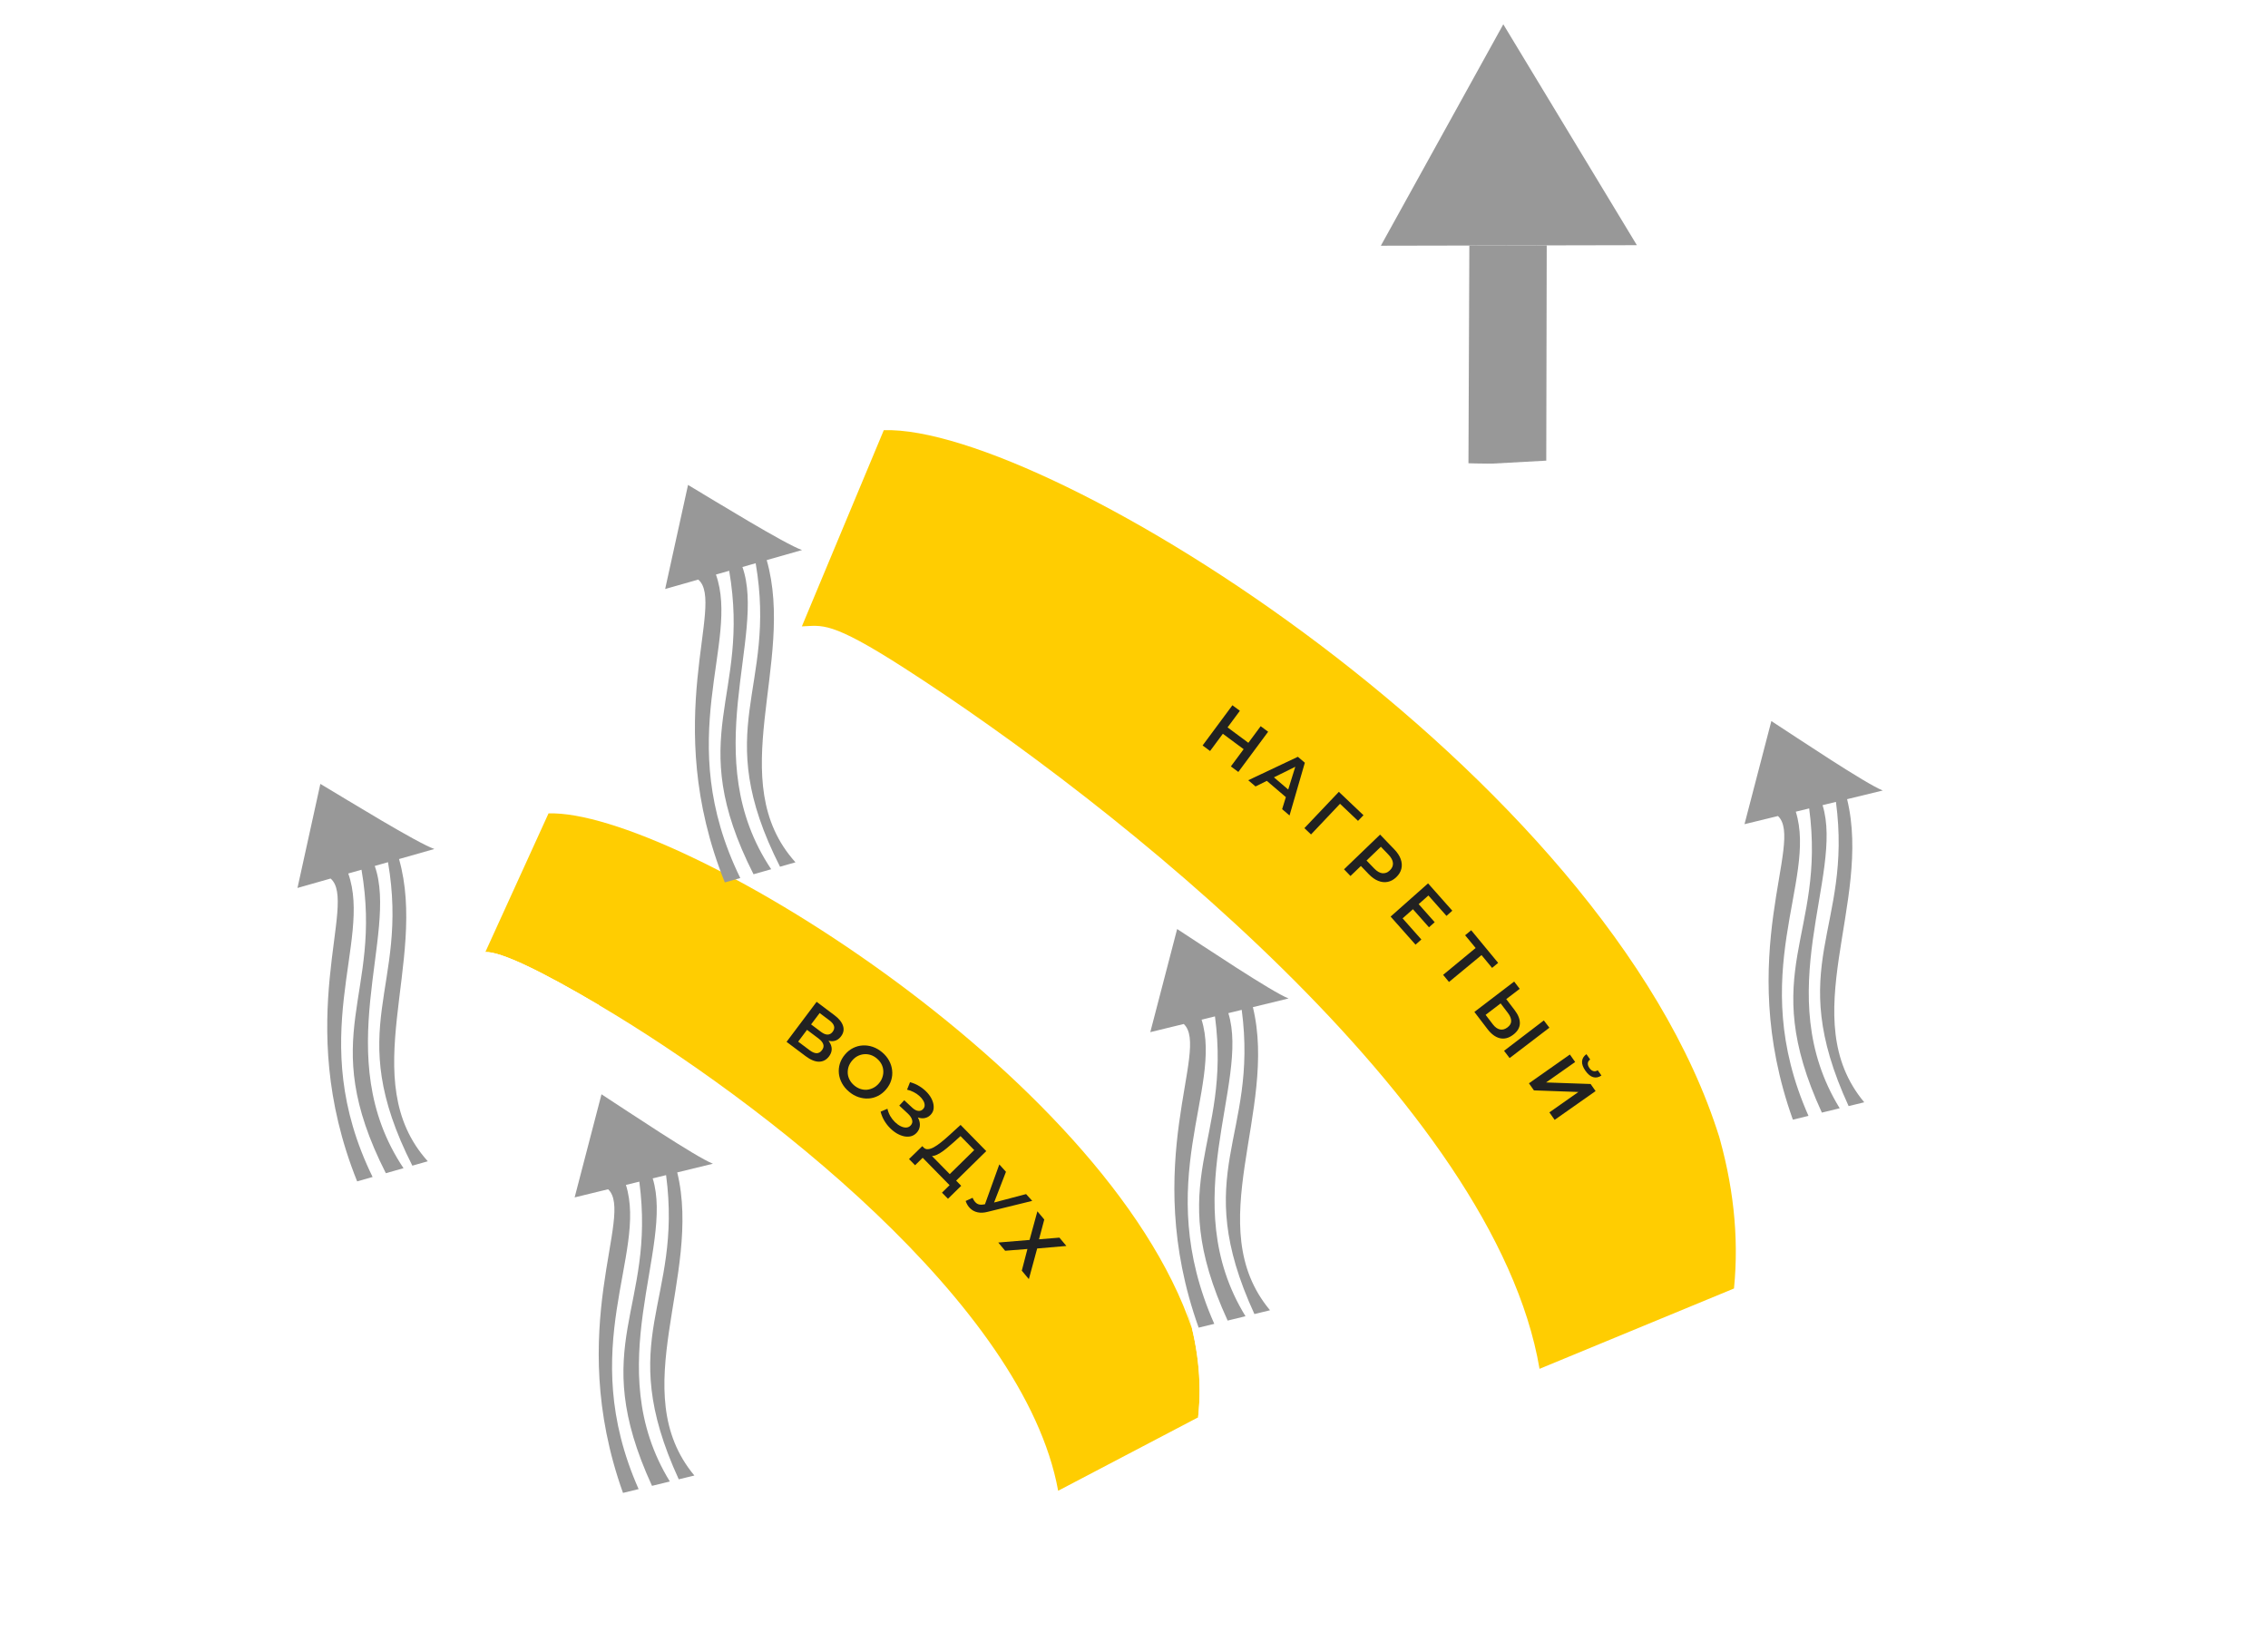 <svg width="1015" height="735" viewBox="0 0 1015 735" fill="none" xmlns="http://www.w3.org/2000/svg">
<path d="M672.774 10.874L617.975 109.964L675.262 109.848L732.55 109.731L672.774 10.874Z" fill="#989898"/>
<path d="M692.208 109.813L674.476 109.849L657.577 109.884L657.176 208.065L692 206.154L692.208 109.813Z" fill="#989898"/>
<path d="M513.828 225.028C513.828 225.028 542.619 197.131 614.307 205.253C685.995 213.376 756.55 206.928 753.839 178.742C751.127 150.556 745.016 108.942 771.084 102.339C797.179 95.726 813.241 114.785 813.241 114.785C845.495 137.501 858.831 180.111 858.831 180.111L885.317 214.002L910.929 283.051C910.929 283.051 899.161 303.628 834.728 335.4C770.285 367.143 650.535 417.472 585.227 453.93C519.919 490.388 449.167 537.881 316.857 585.694C184.576 633.497 137.069 625.564 113.143 613.791L101.688 580.151C101.688 580.151 99.616 560.554 165.941 521.462C232.267 482.37 274.681 446.056 274.681 446.056" stroke="white" stroke-width="2" stroke-linejoin="round"/>
<path d="M858.857 180.101C858.857 180.101 844.985 231.588 840.188 234.368C835.391 237.147 792.116 242.728 792.116 242.728L805.161 186.547L794.653 177.089" stroke="white" stroke-width="2" stroke-linejoin="round"/>
<path d="M311.431 421.408C308.234 424.353 306.387 426.002 306.221 426.059C304.174 426.757 299.461 424.162 299.461 424.162L274.725 446.01C274.725 446.01 310.961 465.822 358.957 433.569C406.953 401.315 543.338 280.046 554.411 273.21C565.485 266.374 601.039 268.494 614.915 262C628.792 255.506 652.43 229.706 652.43 229.706" stroke="white" stroke-width="2" stroke-linejoin="round"/>
<path d="M354.789 380.786C344.235 390.69 334.774 399.541 327.104 406.761" stroke="white" stroke-width="2" stroke-linejoin="round"/>
<path d="M395.637 342.595C388.022 349.704 380.517 356.682 373.334 363.428" stroke="white" stroke-width="2" stroke-linejoin="round"/>
<path d="M438.113 303.294C429.956 310.804 421.614 318.501 413.283 326.225" stroke="white" stroke-width="2" stroke-linejoin="round"/>
<path d="M475.984 268.87C468.368 275.702 460.172 283.101 451.674 290.882" stroke="white" stroke-width="2" stroke-linejoin="round"/>
<path d="M509.609 239.661C504.039 244.25 497.173 250.114 489.399 256.937" stroke="white" stroke-width="2" stroke-linejoin="round"/>
<path d="M811.8 113.267C777.427 105.181 783.109 129.666 786.98 143.303C790.852 156.939 809.774 194.461 762.035 219.581C714.305 244.729 667.801 231.849 618.815 224.018C571.338 216.446 544.508 220.899 525.813 228.388" stroke="white" stroke-width="2" stroke-linejoin="round"/>
<path d="M101.704 580.114L96.457 586.106L111.542 630.406C111.542 630.406 114.104 669.398 232.111 664.01C350.119 658.622 446.702 634.119 535.725 593.034C624.748 551.949 708.9 524.764 788.876 502.092C868.853 479.42 920.872 443.292 943.58 409.866C966.289 376.441 983.14 357.282 970.035 336.843C970.035 336.843 945.155 317.732 930.222 297.546C915.316 277.351 910.927 283.051 910.927 283.051" stroke="white" stroke-width="2" stroke-linejoin="round"/>
<path d="M877.371 203.823C877.371 203.823 861.597 262.419 857.38 263.548C853.173 264.704 811.189 271.266 807.415 273.697C803.642 276.127 629.456 430.932 629.456 430.932" stroke="white" stroke-width="2" stroke-linejoin="round"/>
<path d="M883.602 211.776C883.602 211.776 868.639 268.673 865.125 269.872C861.611 271.07 814.439 279.989 811.589 280.961C808.74 281.933 652.971 419.547 652.971 419.547" stroke="white" stroke-width="2" stroke-linejoin="round"/>
<path d="M598.395 221.372C598.395 221.372 559.832 254.487 555.947 255.411C552.071 256.362 521.489 261.044 520.466 261.393C519.442 261.742 514.439 287.584 514.439 287.584L415.832 370.257L386.34 380.316L380.001 399.969C380.001 399.969 350.2 425.986 333.744 433.885C317.289 441.784 286.937 435.17 286.937 435.17" stroke="white" stroke-width="2" stroke-linejoin="round"/>
<path d="M538.847 231.576C528.633 231.414 488.819 215.696 479.364 214.316C469.908 212.936 462.594 226.37 464.263 228.459C465.941 230.575 512.138 240.284 526.715 243.193C541.292 246.102 545.892 238.754 538.847 231.576Z" stroke="white" stroke-width="2" stroke-linejoin="round"/>
<path d="M464.262 228.46C464.262 228.46 465.102 242.173 470.529 257.566C475.956 272.959 490.052 289.599 498.547 281.355C502.746 276.276 495.184 266.401 491.589 260.922C487.993 255.442 479.061 232.838 479.061 232.838" stroke="white" stroke-width="2" stroke-linejoin="round"/>
<path d="M468.486 275.598C446.704 277.556 431.429 272.599 431.519 269.509C431.609 266.418 435.444 258.003 440.311 255.972C445.178 253.941 469.293 253.937 469.293 253.937" stroke="white" stroke-width="2" stroke-linejoin="round"/>
<path d="M445.957 275.184C455.781 299.862 458.96 317.629 452.486 319.837C443.743 322.819 439.107 308.114 435.242 292.775C431.35 277.446 431.519 269.508 431.519 269.508" stroke="white" stroke-width="2" stroke-linejoin="round"/>
<path d="M481.649 214.772C533.675 136.86 553.327 143.971 567.408 166.734C567.408 166.734 589.084 173.712 599.223 204.031" stroke="white" stroke-width="2" stroke-linejoin="round"/>
<path d="M335.414 398.981C328.561 395.632 331.721 387.23 336.624 380.953C341.527 374.677 355.162 380.441 355.162 380.441" stroke="white" stroke-width="2" stroke-linejoin="round"/>
<path d="M331.664 390.865C317.515 393.93 313.034 405.254 311.465 416.698C309.897 428.142 318.384 434.024 325.188 429.973C331.991 425.922 327.388 406.509 327.388 406.509L334.663 399.67" stroke="white" stroke-width="2" stroke-linejoin="round"/>
<path d="M430.987 309.836C404.271 316.351 403.142 316.025 402.559 311.774C401.976 307.523 410.001 298.173 410.728 297.77C411.456 297.367 434.722 290.607 434.722 290.607" stroke="white" stroke-width="2" stroke-linejoin="round"/>
<path d="M413.347 313.903C413.347 313.903 413.024 335.986 413.873 345.554C414.723 355.123 402.692 357.063 395.755 342.494C388.827 327.952 402.692 309.997 402.692 309.997" stroke="white" stroke-width="2" stroke-linejoin="round"/>
<path d="M373.849 353.611C371.698 364.975 380.311 386.915 371.911 391.356C363.511 395.797 354.69 393.922 356.039 375.94C357.389 357.958 369.125 345.178 369.125 345.178L373.859 353.639L373.849 353.611Z" stroke="white" stroke-width="2" stroke-linejoin="round"/>
<path d="M393.847 334.615C382.57 337.41 369.118 345.15 369.118 345.15L373.851 353.61L382.218 355.145" stroke="white" stroke-width="2" stroke-linejoin="round"/>
<path d="M590.829 203.775C587.484 187.331 556.898 149.925 491.763 217.721" stroke="white" stroke-width="2" stroke-linejoin="round"/>
<path d="M793.578 168.494C793.578 168.494 811.356 182.888 811.705 183.913C812.054 184.937 801.251 233.648 801.251 233.648L836.759 228.831L855.62 171.593" stroke="white" stroke-width="2" stroke-miterlimit="10"/>
<path d="M112.434 633.563C112.434 633.563 138.154 663.482 253.158 652.629C368.161 641.776 466.77 611.977 526.183 584.05C585.596 556.124 660.452 525.217 735.642 504.177C810.805 483.148 812.52 482.562 814.236 481.977C815.951 481.392 948.29 442.191 970.074 336.86" stroke="white" stroke-width="2" stroke-linejoin="round"/>
<path d="M656.535 406.897C656.535 406.897 584.854 439.874 519.624 481.095C454.394 522.317 194.028 644.398 111.113 607.748" stroke="white" stroke-width="2" stroke-miterlimit="10"/>
<path d="M530.615 584.372C535.913 600.925 538.054 617.671 536.191 634.325L473.555 667.173C458.475 583.793 339.657 492.106 268.16 449.872C242.633 434.792 224.24 425.827 217.217 426.061L245.48 364.03C301.371 362.171 494.794 479.825 533.536 594.858C533.776 595.571 530.387 583.659 530.615 584.372Z" fill="#FFCD01"/>
<path fill-rule="evenodd" clip-rule="evenodd" d="M217.217 426.061L232.011 476.465L268.16 449.872C242.633 434.792 224.24 425.827 217.217 426.061Z" fill="white"/>
<path d="M563.004 581.572L536.191 634.325C538.054 617.671 535.913 600.925 530.615 584.372C530.387 583.659 533.776 595.571 533.536 594.858L563.004 581.572Z" fill="white"/>
<path d="M776.013 576.652C778.383 553.059 775.527 529.319 768.549 505.842C768.285 504.955 771.416 515.648 769.496 509.119L812.584 496.416L776.013 576.652Z" fill="white"/>
<path fill-rule="evenodd" clip-rule="evenodd" d="M358.862 280.327C368.029 280.022 371.374 277.554 404.753 299.019L399.467 311.061L394.054 320.91L390.468 332.017L372.702 339.64L358.862 280.327Z" fill="white"/>
<path d="M776.013 576.652L688.992 612.6C668.997 494.384 498.238 359.136 404.753 299.019C371.374 277.554 368.029 280.022 358.862 280.327L395.524 192.527C468.532 190.098 718.759 345.813 769.496 509.119C771.416 515.648 768.285 504.955 768.549 505.842C775.527 529.319 778.383 553.059 776.013 576.652Z" fill="#FFCD01"/>
<path d="M564.191 325.005L567.533 327.482L554.195 345.478L550.853 343.001L564.191 325.005ZM541.547 336.103L538.205 333.626L551.543 315.63L554.885 318.107L541.547 336.103ZM556.827 335.479L546.98 328.181L549.095 325.328L558.942 332.626L556.827 335.479Z" fill="#212121"/>
<path d="M558.631 349.189L580.84 338.695L583.955 341.354L577.104 364.957L573.794 362.131L580.307 341.143L581.573 342.223L561.892 351.972L558.631 349.189ZM565.525 348.258L568.496 346.502L577.697 354.355L576.429 357.565L565.525 348.258Z" fill="#212121"/>
<path d="M583.756 370.624L599.176 354.377L610.201 364.841L607.755 367.372L599.004 359.067L600.384 359.008L586.726 373.444L583.756 370.624Z" fill="#212121"/>
<path d="M601.494 389.048L617.637 373.517L624.026 380.159C625.402 381.588 626.347 383.032 626.862 384.491C627.392 385.965 627.492 387.392 627.164 388.774C626.836 390.156 626.079 391.416 624.896 392.555C623.712 393.694 622.423 394.401 621.03 394.676C619.637 394.95 618.214 394.795 616.762 394.208C615.324 393.637 613.918 392.637 612.542 391.207L607.75 386.226L610.443 386.211L604.379 392.045L601.494 389.048ZM610.121 386.521L610.287 383.786L614.946 388.629C616.218 389.951 617.448 390.676 618.638 390.805C619.858 390.934 620.975 390.51 621.989 389.534C623.019 388.543 623.486 387.443 623.388 386.234C623.306 385.041 622.628 383.783 621.356 382.461L616.697 377.618L619.46 377.536L610.121 386.521Z" fill="#212121"/>
<path d="M634.685 404.395L642.072 412.728L639.509 415L632.122 406.667L634.685 404.395ZM627.713 411.003L636.098 420.462L633.488 422.775L622.343 410.204L639.106 395.345L649.953 407.581L647.343 409.895L639.255 400.771L627.713 411.003Z" fill="#212121"/>
<path d="M645.841 436.286L661.188 423.612L661.03 425.029L655.691 418.564L658.405 416.323L670.469 430.929L667.755 433.171L662.416 426.706L663.816 426.794L648.47 439.469L645.841 436.286Z" fill="#212121"/>
<path d="M677.859 452.077C679.477 454.196 680.251 456.195 680.182 458.073C680.113 459.951 679.129 461.615 677.229 463.065C675.229 464.593 673.226 465.115 671.22 464.633C669.245 464.155 667.396 462.789 665.675 460.533L659.83 452.878L677.634 439.285L680.119 442.54L674.091 447.142L677.859 452.077ZM668.102 458.439C669.072 459.711 670.12 460.468 671.244 460.71C672.381 460.969 673.518 460.665 674.654 459.797C675.773 458.943 676.322 457.974 676.3 456.89C676.295 455.794 675.8 454.601 674.816 453.312L671.573 449.065L664.859 454.191L668.102 458.439ZM673.112 470.275L690.916 456.682L693.402 459.938L675.597 473.531L673.112 470.275Z" fill="#212121"/>
<path d="M684.248 484.821L702.573 471.938L704.928 475.289L691.918 484.436L711.848 485.132L714.075 488.3L695.75 501.182L693.395 497.832L706.379 488.703L686.475 487.989L684.248 484.821ZM709.527 479.215C708.422 477.644 707.92 476.224 708.018 474.955C708.129 473.704 708.781 472.646 709.973 471.782L711.648 474.164C711.014 474.635 710.664 475.194 710.597 475.841C710.543 476.505 710.779 477.213 711.307 477.963C711.834 478.714 712.42 479.176 713.063 479.349C713.719 479.54 714.376 479.417 715.034 478.981L716.69 481.337C715.474 482.166 714.252 482.412 713.024 482.076C711.797 481.739 710.631 480.785 709.527 479.215Z" fill="#212121"/>
<path d="M352.011 466.265L365.465 448.356L373.473 454.371C375.486 455.883 376.754 457.463 377.277 459.11C377.814 460.741 377.525 462.298 376.41 463.782C375.308 465.248 373.919 465.979 372.242 465.974C370.578 465.951 368.867 465.28 367.111 463.96L368.263 463.385C370.259 464.884 371.501 466.445 371.991 468.066C372.48 469.688 372.155 471.258 371.014 472.776C369.848 474.328 368.361 475.118 366.552 475.147C364.755 475.158 362.74 474.325 360.506 472.646L352.011 466.265ZM357.208 466.167L362.325 470.011C363.485 470.882 364.524 471.329 365.441 471.351C366.371 471.356 367.176 470.906 367.855 470.002C368.534 469.098 368.729 468.217 368.439 467.359C368.163 466.485 367.444 465.612 366.284 464.74L361.167 460.896L357.208 466.167ZM362.993 458.466L367.445 461.81C368.52 462.617 369.498 463.019 370.382 463.015C371.278 462.995 372.033 462.575 372.648 461.756C373.289 460.903 373.488 460.052 373.245 459.203C373.003 458.354 372.344 457.526 371.27 456.718L366.818 453.374L362.993 458.466Z" fill="#212121"/>
<path d="M379.948 488.563C378.611 487.435 377.566 486.176 376.813 484.786C376.06 483.396 375.598 481.959 375.427 480.475C375.271 478.974 375.411 477.501 375.849 476.057C376.301 474.595 377.064 473.229 378.137 471.958C379.211 470.686 380.423 469.713 381.774 469.039C383.139 468.349 384.567 467.963 386.059 467.883C387.565 467.786 389.066 467.992 390.562 468.502C392.059 469.011 393.467 469.824 394.787 470.938C396.124 472.067 397.16 473.319 397.897 474.695C398.65 476.085 399.105 477.53 399.262 479.031C399.433 480.515 399.292 481.988 398.841 483.449C398.402 484.894 397.647 486.252 396.573 487.523C395.5 488.795 394.28 489.776 392.916 490.466C391.551 491.157 390.123 491.542 388.631 491.623C387.139 491.703 385.645 491.489 384.148 490.979C382.668 490.483 381.268 489.678 379.948 488.563ZM382.277 485.755C383.141 486.485 384.063 487.012 385.045 487.338C386.026 487.664 387.012 487.785 388.005 487.702C389.01 487.602 389.963 487.317 390.862 486.847C391.791 486.375 392.627 485.699 393.37 484.819C394.113 483.939 394.633 483.009 394.929 482.031C395.255 481.049 395.376 480.063 395.292 479.071C395.222 478.062 394.944 477.102 394.458 476.189C393.972 475.276 393.298 474.455 392.434 473.726C391.57 472.996 390.647 472.469 389.666 472.143C388.701 471.831 387.707 471.718 386.685 471.804C385.693 471.888 384.733 472.165 383.804 472.637C382.905 473.107 382.084 473.782 381.34 474.662C380.611 475.526 380.083 476.449 379.757 477.43C379.448 478.425 379.328 479.426 379.398 480.435C379.482 481.427 379.766 482.379 380.252 483.292C380.738 484.205 381.413 485.026 382.277 485.755Z" fill="#212121"/>
<path d="M394.104 497.516L397.159 496.206C397.411 497.344 397.827 498.431 398.408 499.467C399.019 500.502 399.731 501.412 400.544 502.198C401.357 502.984 402.194 503.588 403.055 504.009C403.931 504.446 404.761 504.65 405.545 504.622C406.329 504.594 407.004 504.275 407.571 503.666C408.254 502.932 408.458 502.102 408.183 501.176C407.938 500.249 407.301 499.306 406.27 498.346L402.451 494.793L404.675 492.404L408.259 495.739C409.18 496.596 410.065 497.07 410.914 497.16C411.778 497.265 412.508 496.997 413.104 496.357C413.598 495.826 413.833 495.229 413.809 494.566C413.801 493.917 413.588 493.238 413.17 492.528C412.768 491.833 412.2 491.159 411.467 490.506C410.764 489.852 409.928 489.279 408.96 488.785C408.006 488.276 406.996 487.905 405.931 487.672L407.259 484.318C408.799 484.731 410.232 485.351 411.56 486.178C412.904 487.021 414.063 487.983 415.038 489.065C416.013 490.147 416.74 491.275 417.22 492.45C417.716 493.64 417.923 494.795 417.843 495.915C417.777 497.019 417.344 498.001 416.545 498.86C415.818 499.641 414.961 500.139 413.972 500.356C413.014 500.572 412.023 500.509 411 500.169C409.976 499.828 408.988 499.215 408.035 498.328L408.85 497.688C409.928 498.69 410.69 499.75 411.138 500.866C411.616 501.981 411.775 503.062 411.617 504.109C411.474 505.171 411.01 506.123 410.225 506.967C409.484 507.763 408.62 508.285 407.633 508.532C406.66 508.763 405.626 508.762 404.531 508.53C403.45 508.282 402.362 507.838 401.267 507.198C400.187 506.543 399.169 505.727 398.213 504.75C397.257 503.773 396.418 502.671 395.694 501.444C394.986 500.232 394.456 498.923 394.104 497.516Z" fill="#212121"/>
<path d="M423.894 526.583L435.998 514.704L429.857 508.446L426.913 511.111C425.802 512.111 424.723 513.037 423.674 513.887C422.655 514.737 421.668 515.452 420.712 516.031C419.771 516.626 418.892 517.025 418.076 517.228C417.259 517.432 416.55 517.395 415.95 517.118L413.268 513.472C413.806 514.081 414.467 514.358 415.252 514.305C416.052 514.268 416.937 513.982 417.908 513.448C418.878 512.914 419.926 512.2 421.05 511.305C422.19 510.395 423.384 509.373 424.632 508.239L429.881 503.445L441.38 515.162L426.763 529.507L423.894 526.583ZM406.815 518.729L412.753 512.947L430.168 530.693L424.253 536.498L421.564 533.757L424.967 530.418L412.93 518.153L409.527 521.493L406.815 518.729Z" fill="#212121"/>
<path d="M435.267 536.062C435.753 537.204 436.367 538.043 437.111 538.58C437.854 539.116 438.873 539.273 440.168 539.052L442.156 538.722L442.767 538.731L459.209 534.4L461.955 537.439L442.017 542.34C440.364 542.77 438.88 542.846 437.565 542.568C436.25 542.289 435.139 541.712 434.232 540.835C433.323 539.988 432.632 538.873 432.159 537.49L435.267 536.062ZM440.043 541.062L447.218 521.126L450.2 524.427L443.941 540.603L440.043 541.062Z" fill="#212121"/>
<path d="M464.267 542.104L467.346 545.787L464.988 554.641L474.12 553.888L477.24 557.619L464.167 558.747L460.446 572.455L457.285 568.674L459.808 558.972L449.833 559.763L446.754 556.081L460.76 554.922L464.267 542.104Z" fill="#212121"/>
<g filter="url(#filter0_d_8051_99296)">
<path d="M320.106 391.033C290.774 318.015 320.681 266.238 308.224 255.495L293.403 259.714L303.642 213.139C315.651 220.304 347.084 239.669 354.662 242.275C349.919 243.625 338.853 246.776 338.853 246.776C351.918 292.671 318.963 345.713 351.723 382.032L344.807 384.001C313.148 321.569 343.663 304.944 333.913 248.182L327.984 249.87C338.845 280.516 307.391 335.115 340.854 385.126L332.95 387.376C301.291 324.944 331.806 308.319 322.056 251.557L316.128 253.245C326.988 283.891 296.351 326.35 327.022 389.064L320.106 391.033Z" fill="#989898"/>
</g>
<g filter="url(#filter1_d_8051_99296)">
<path d="M155.559 524.826C126.227 451.808 156.134 400.031 143.677 389.288L128.856 393.507L139.096 346.932C151.105 354.097 182.537 373.462 190.115 376.068C185.372 377.418 174.306 380.569 174.306 380.569C187.371 426.463 154.416 479.506 187.176 515.825L180.26 517.794C148.601 455.362 179.116 438.737 169.366 381.975L163.438 383.663C174.298 414.309 142.844 468.908 176.307 518.919L168.403 521.169C136.745 458.737 167.259 442.112 157.509 385.35L151.581 387.038C162.442 417.684 131.804 460.143 162.475 522.857L155.559 524.826Z" fill="#989898"/>
</g>
<g filter="url(#filter2_d_8051_99296)">
<path d="M274.537 664.245C248.029 590.156 279.901 539.564 267.864 528.351L252.893 531.999L264.912 485.85C276.637 493.472 307.303 514.028 314.775 516.923C309.985 518.09 298.806 520.813 298.806 520.813C310.101 567.176 275.134 618.915 306.477 656.464L299.49 658.166C270.25 594.565 301.38 579.123 293.815 522.029L287.827 523.488C297.503 554.528 263.978 607.881 295.498 659.139L287.513 661.084C258.273 597.483 289.403 582.041 281.838 524.947L275.849 526.406C285.526 557.446 253.282 598.699 281.524 662.543L274.537 664.245Z" fill="#989898"/>
</g>
<g filter="url(#filter3_d_8051_99296)">
<path d="M532.159 590.284C505.65 516.195 537.522 465.603 525.486 454.39L510.514 458.038L522.533 411.889C534.258 419.511 564.924 440.067 572.397 442.962C567.606 444.129 556.427 446.853 556.427 446.853C567.722 493.215 532.755 544.954 564.098 582.503L557.111 584.205C527.871 520.604 559.002 505.162 551.436 448.068L545.448 449.527C555.124 480.567 521.599 533.92 553.119 585.178L545.134 587.123C515.894 523.522 547.024 508.08 539.459 450.986L533.47 452.445C543.147 483.485 510.903 524.738 539.145 588.582L532.159 590.284Z" fill="#989898"/>
</g>
<g filter="url(#filter4_d_8051_99296)">
<path d="M798.088 497.21C771.58 423.121 803.452 372.529 791.415 361.316L776.444 364.964L788.463 318.815C800.188 326.436 830.854 346.993 838.326 349.888C833.535 351.055 822.357 353.778 822.357 353.778C833.651 400.141 798.685 451.88 830.028 489.429L823.041 491.131C793.801 427.53 824.931 412.088 817.366 354.994L811.377 356.453C821.054 387.493 787.529 440.846 819.048 492.104L811.064 494.049C781.824 430.448 812.954 415.006 805.389 357.912L799.4 359.371C809.077 390.411 776.833 431.664 805.075 495.508L798.088 497.21Z" fill="#989898"/>
</g>
<defs>
<filter id="filter0_d_8051_99296" x="284.461" y="203.808" width="87.693" height="204.33" filterUnits="userSpaceOnUse" color-interpolation-filters="sRGB">
<feFlood flood-opacity="0" result="BackgroundImageFix"/>
<feColorMatrix in="SourceAlpha" type="matrix" values="0 0 0 0 0 0 0 0 0 0 0 0 0 0 0 0 0 0 127 0" result="hardAlpha"/>
<feOffset dx="4.276" dy="3.888"/>
<feGaussianBlur stdDeviation="6.609"/>
<feComposite in2="hardAlpha" operator="out"/>
<feColorMatrix type="matrix" values="0 0 0 0 0 0 0 0 0 0 0 0 0 0 0 0 0 0 0.61 0"/>
<feBlend mode="normal" in2="BackgroundImageFix" result="effect1_dropShadow_8051_99296"/>
<feBlend mode="normal" in="SourceGraphic" in2="effect1_dropShadow_8051_99296" result="shape"/>
</filter>
<filter id="filter1_d_8051_99296" x="119.914" y="337.601" width="87.693" height="204.33" filterUnits="userSpaceOnUse" color-interpolation-filters="sRGB">
<feFlood flood-opacity="0" result="BackgroundImageFix"/>
<feColorMatrix in="SourceAlpha" type="matrix" values="0 0 0 0 0 0 0 0 0 0 0 0 0 0 0 0 0 0 127 0" result="hardAlpha"/>
<feOffset dx="4.276" dy="3.888"/>
<feGaussianBlur stdDeviation="6.609"/>
<feComposite in2="hardAlpha" operator="out"/>
<feColorMatrix type="matrix" values="0 0 0 0 0 0 0 0 0 0 0 0 0 0 0 0 0 0 0.61 0"/>
<feBlend mode="normal" in2="BackgroundImageFix" result="effect1_dropShadow_8051_99296"/>
<feBlend mode="normal" in="SourceGraphic" in2="effect1_dropShadow_8051_99296" result="shape"/>
</filter>
<filter id="filter2_d_8051_99296" x="243.953" y="476.52" width="88.318" height="204.83" filterUnits="userSpaceOnUse" color-interpolation-filters="sRGB">
<feFlood flood-opacity="0" result="BackgroundImageFix"/>
<feColorMatrix in="SourceAlpha" type="matrix" values="0 0 0 0 0 0 0 0 0 0 0 0 0 0 0 0 0 0 127 0" result="hardAlpha"/>
<feOffset dx="4.276" dy="3.888"/>
<feGaussianBlur stdDeviation="6.609"/>
<feComposite in2="hardAlpha" operator="out"/>
<feColorMatrix type="matrix" values="0 0 0 0 0 0 0 0 0 0 0 0 0 0 0 0 0 0 0.61 0"/>
<feBlend mode="normal" in2="BackgroundImageFix" result="effect1_dropShadow_8051_99296"/>
<feBlend mode="normal" in="SourceGraphic" in2="effect1_dropShadow_8051_99296" result="shape"/>
</filter>
<filter id="filter3_d_8051_99296" x="501.574" y="402.559" width="88.318" height="204.83" filterUnits="userSpaceOnUse" color-interpolation-filters="sRGB">
<feFlood flood-opacity="0" result="BackgroundImageFix"/>
<feColorMatrix in="SourceAlpha" type="matrix" values="0 0 0 0 0 0 0 0 0 0 0 0 0 0 0 0 0 0 127 0" result="hardAlpha"/>
<feOffset dx="4.276" dy="3.888"/>
<feGaussianBlur stdDeviation="6.609"/>
<feComposite in2="hardAlpha" operator="out"/>
<feColorMatrix type="matrix" values="0 0 0 0 0 0 0 0 0 0 0 0 0 0 0 0 0 0 0.61 0"/>
<feBlend mode="normal" in2="BackgroundImageFix" result="effect1_dropShadow_8051_99296"/>
<feBlend mode="normal" in="SourceGraphic" in2="effect1_dropShadow_8051_99296" result="shape"/>
</filter>
<filter id="filter4_d_8051_99296" x="767.504" y="309.485" width="88.318" height="204.83" filterUnits="userSpaceOnUse" color-interpolation-filters="sRGB">
<feFlood flood-opacity="0" result="BackgroundImageFix"/>
<feColorMatrix in="SourceAlpha" type="matrix" values="0 0 0 0 0 0 0 0 0 0 0 0 0 0 0 0 0 0 127 0" result="hardAlpha"/>
<feOffset dx="4.276" dy="3.888"/>
<feGaussianBlur stdDeviation="6.609"/>
<feComposite in2="hardAlpha" operator="out"/>
<feColorMatrix type="matrix" values="0 0 0 0 0 0 0 0 0 0 0 0 0 0 0 0 0 0 0.61 0"/>
<feBlend mode="normal" in2="BackgroundImageFix" result="effect1_dropShadow_8051_99296"/>
<feBlend mode="normal" in="SourceGraphic" in2="effect1_dropShadow_8051_99296" result="shape"/>
</filter>
</defs>
</svg>

